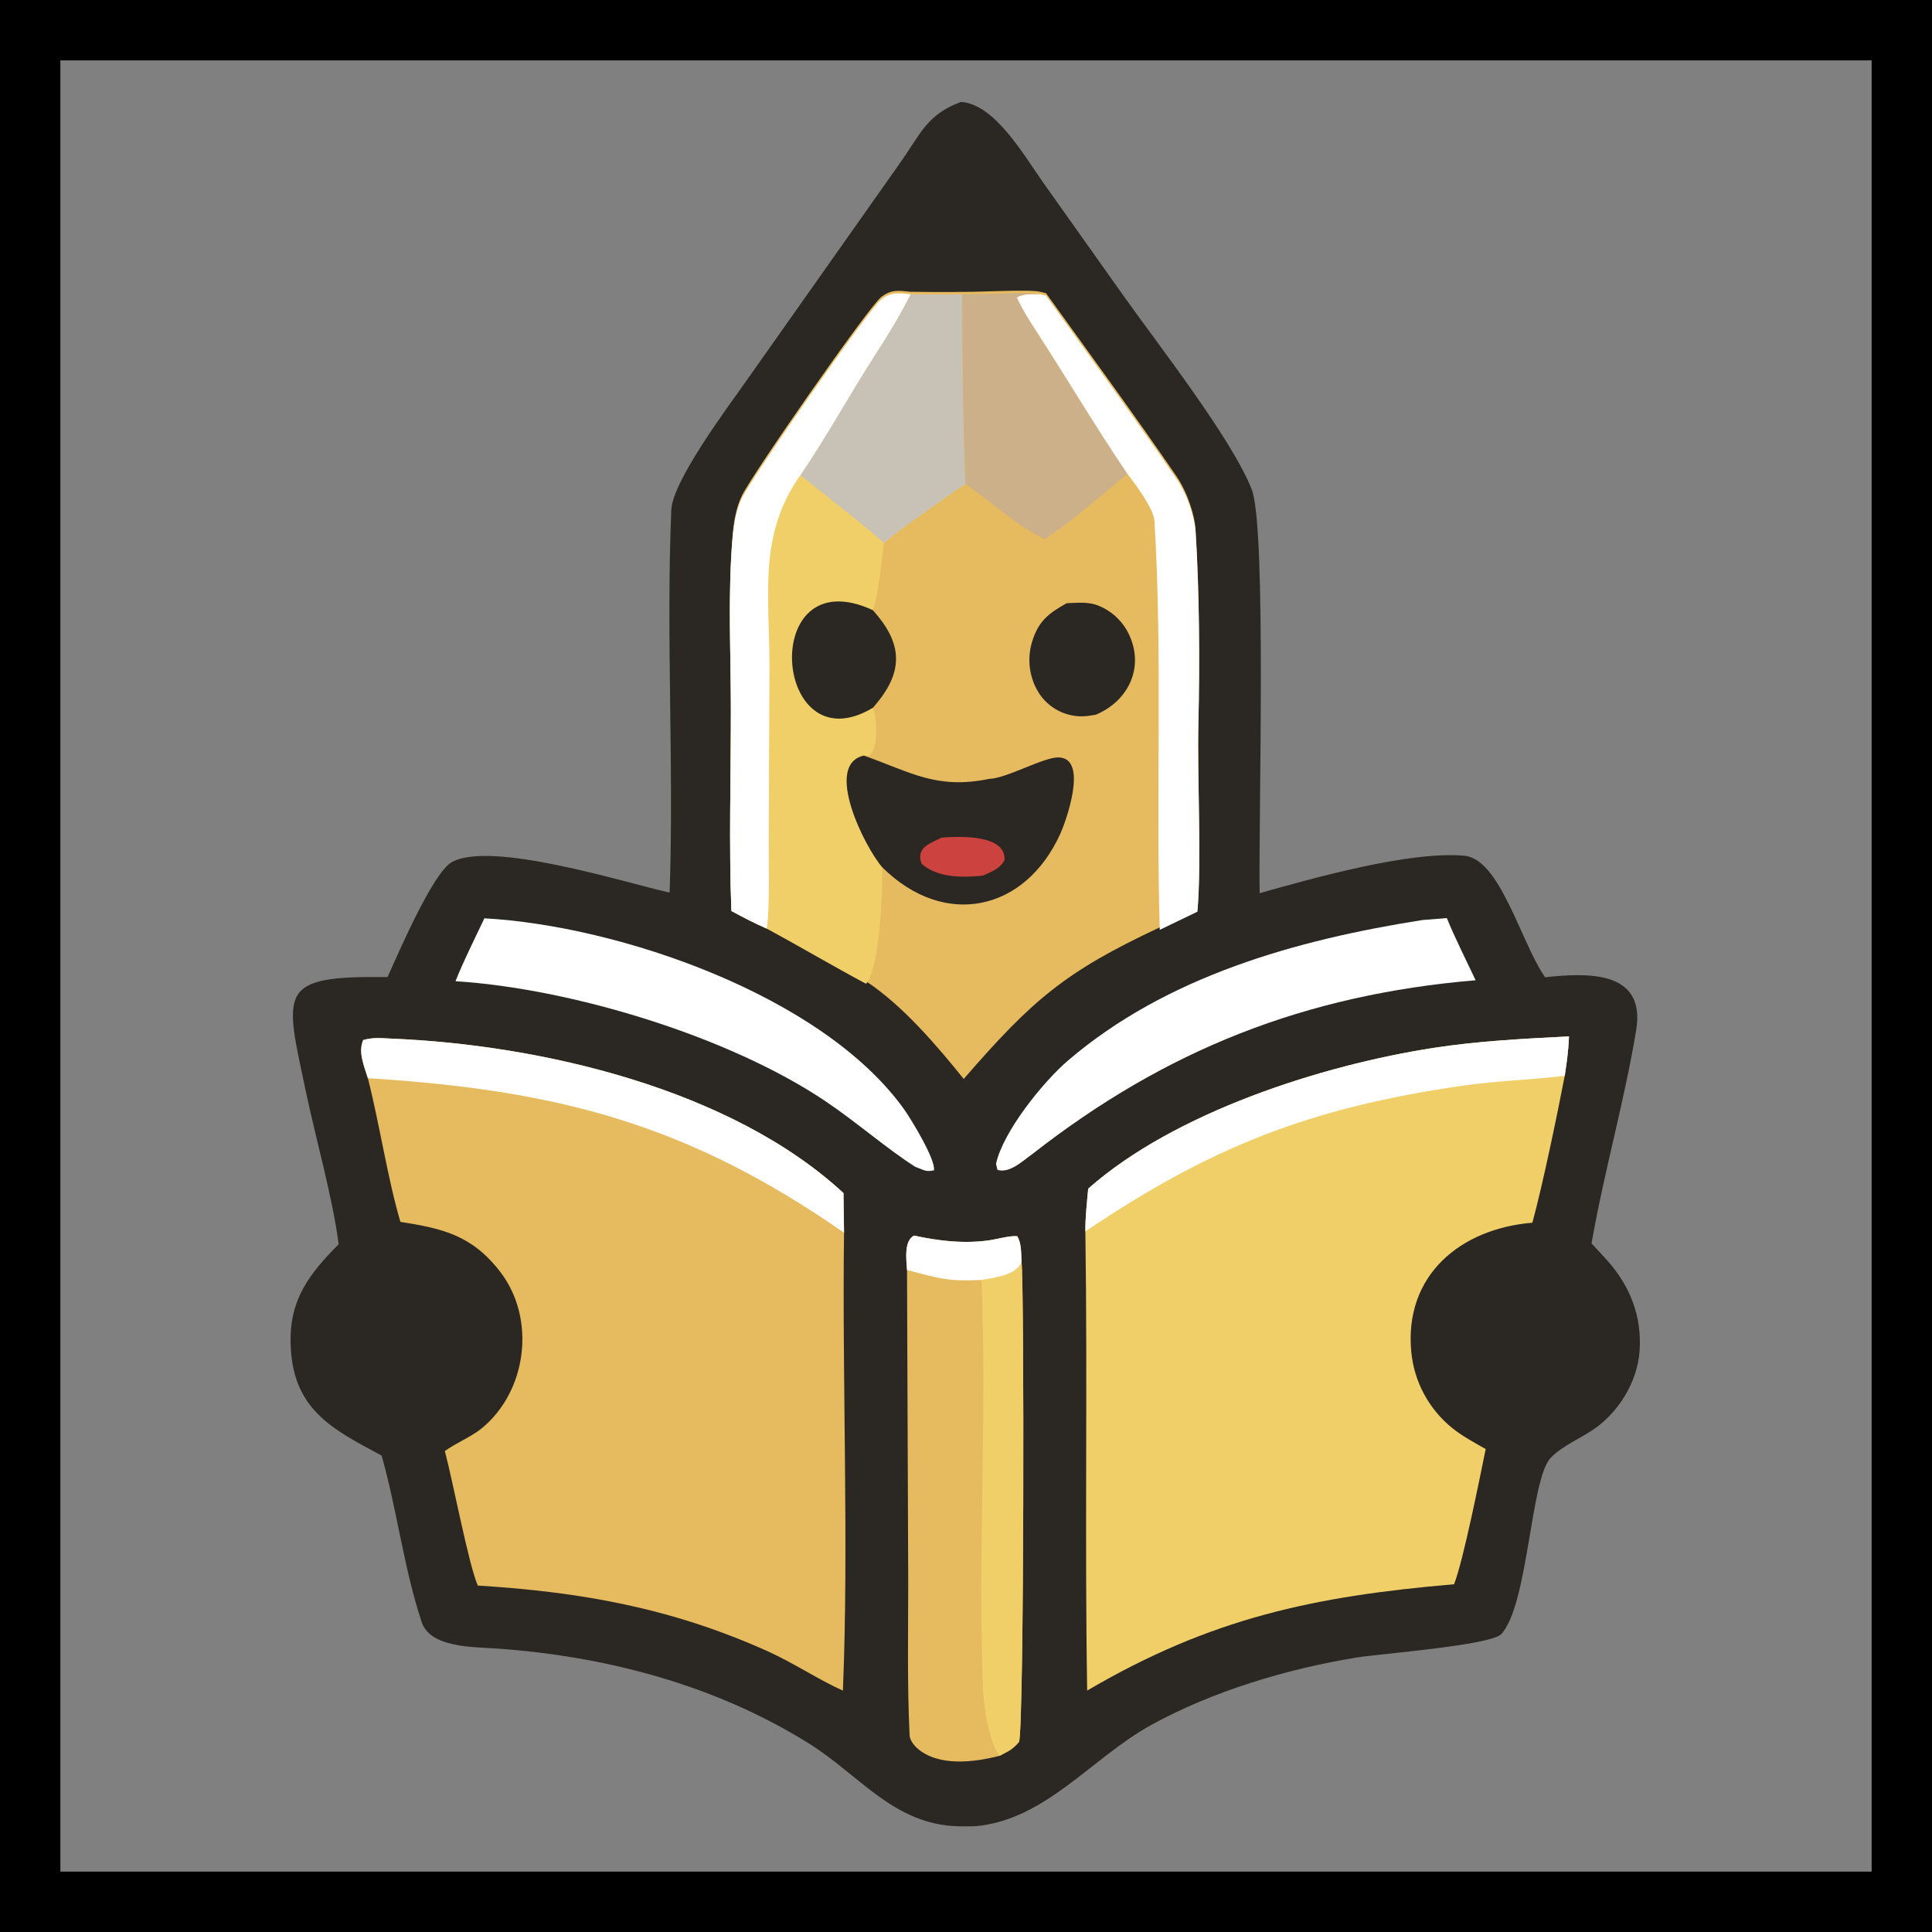 <svg width="32" height="32" viewBox="0 0 32 32" fill="none" xmlns="http://www.w3.org/2000/svg">
<rect x="0" y="0" width="32" height="32" fill="#808080" stroke="none"/>
<rect x="0.5" y="0.5" width="31" height="31" stroke="black"/>
<path d="M15.918 1.688C16.484 1.727 16.966 2.586 17.282 3.029L18.598 4.884C19.166 5.687 20.398 7.258 20.732 8.105C20.983 8.741 20.841 13.686 20.864 14.794C21.73 14.55 23.352 14.09 24.257 14.174C24.837 14.228 25.183 15.568 25.562 16.142L25.591 16.186C26.249 16.118 27.268 16.048 27.1 17.064C26.905 18.245 26.567 19.41 26.361 20.594C26.449 20.688 26.536 20.783 26.622 20.878C26.999 21.301 27.196 21.801 27.157 22.372C27.121 22.892 26.806 23.403 26.372 23.69C26.163 23.829 25.91 23.936 25.725 24.106C25.713 24.117 25.702 24.128 25.691 24.14C25.348 24.471 25.319 26.563 24.868 27.064C24.698 27.252 22.841 27.393 22.475 27.453C21.324 27.64 20.086 28.009 19.062 28.574C18.082 29.115 17.317 30.145 16.155 30.248C16.059 30.25 15.963 30.251 15.868 30.249C14.804 30.22 14.236 29.402 13.407 28.883C11.853 27.909 10.033 27.43 8.217 27.304C7.831 27.277 7.126 27.293 6.984 26.866C6.692 25.985 6.575 25.007 6.321 24.109C5.497 23.667 4.831 23.342 4.813 22.23C4.801 21.513 5.127 21.095 5.609 20.609C5.516 19.867 5.232 18.861 5.073 18.111C4.712 16.402 4.575 16.161 6.419 16.183C6.605 15.771 7.17 14.457 7.481 14.281C8.128 13.916 10.344 14.616 11.091 14.785C11.165 12.686 11.03 10.545 11.119 8.445C11.139 7.969 12.046 6.755 12.355 6.317L13.902 4.125L14.911 2.694C15.252 2.213 15.35 1.898 15.918 1.688Z" fill="#2B2723"/>
<path d="M15.939 4.834C16.229 4.839 17.049 4.789 17.229 4.833C17.261 4.84 17.293 4.848 17.325 4.856C18.033 5.838 18.804 6.893 19.484 7.885C19.681 8.173 19.789 8.556 19.802 8.762C19.866 9.768 19.873 10.955 19.849 11.956C19.828 12.86 19.904 14.211 19.834 15.059L19.209 15.36C17.641 16.094 17.102 16.557 15.962 17.871C15.522 17.322 14.942 16.644 14.345 16.254C13.796 15.961 13.252 15.637 12.699 15.34C12.486 15.246 12.319 15.159 12.114 15.048C12.072 13.939 12.107 12.815 12.106 11.704C12.105 10.782 12.056 9.828 12.131 8.91C12.15 8.671 12.183 8.43 12.287 8.212C12.451 7.866 14.381 5.09 14.593 4.922C14.758 4.791 14.886 4.812 15.082 4.833C15.364 4.835 15.657 4.841 15.939 4.834Z" fill="#E6BA5E"/>
<path d="M12.114 15.089C12.072 13.98 12.107 12.856 12.106 11.745C12.105 10.824 12.056 9.869 12.131 8.952C12.15 8.713 12.183 8.472 12.287 8.253C12.451 7.907 14.381 5.131 14.593 4.963C14.758 4.832 14.886 4.854 15.082 4.874C15.364 4.876 15.657 4.882 15.939 4.875C15.935 5.922 15.952 6.969 15.99 8.016C15.775 8.157 14.789 8.846 14.64 8.996C14.611 9.228 14.539 9.916 14.457 10.106C14.928 10.629 14.987 11.091 14.516 11.654L14.481 11.697C14.473 11.705 14.466 11.714 14.459 11.722C14.527 11.899 14.553 12.378 14.408 12.511L14.309 12.515C13.636 12.663 14.323 14.032 14.614 14.366C14.618 14.772 14.579 16.002 14.345 16.295C13.796 16.002 13.252 15.679 12.699 15.381C12.486 15.287 12.319 15.2 12.114 15.089Z" fill="#F0CF68"/>
<path d="M15.082 4.874C15.364 4.876 15.657 4.882 15.939 4.875C15.935 5.922 15.952 6.969 15.99 8.016C15.775 8.157 14.789 8.846 14.64 8.996C14.515 8.855 13.477 8.052 13.257 7.87C13.7 7.219 14.089 6.504 14.518 5.841C14.717 5.535 14.919 5.2 15.082 4.874Z" fill="#C7C1B6"/>
<path d="M12.114 15.089C12.072 13.98 12.107 12.856 12.106 11.745C12.105 10.824 12.056 9.869 12.131 8.952C12.15 8.713 12.183 8.472 12.287 8.253C12.451 7.907 14.381 5.131 14.593 4.963C14.758 4.832 14.886 4.854 15.082 4.874C14.919 5.2 14.717 5.535 14.518 5.841C14.089 6.504 13.7 7.219 13.257 7.87C12.557 8.855 12.743 9.852 12.745 11.01L12.732 13.947C12.732 14.265 12.751 15.091 12.699 15.381C12.486 15.287 12.319 15.2 12.114 15.089Z" fill="white"/>
<path d="M14.459 11.722C12.799 12.72 12.548 9.223 14.457 10.106C14.928 10.629 14.987 11.091 14.516 11.654L14.481 11.697C14.473 11.706 14.466 11.714 14.459 11.722Z" fill="#2B2723"/>
<path d="M15.939 4.875C16.229 4.88 17.049 4.83 17.229 4.874C17.09 4.876 16.96 4.861 16.843 4.927C16.924 5.106 17.025 5.268 17.131 5.432C17.65 6.231 18.139 7.06 18.674 7.848C18.303 8.155 17.689 8.686 17.307 8.927C16.883 8.748 16.379 8.279 15.99 8.016C15.952 6.969 15.935 5.922 15.939 4.875Z" fill="#CCB08A"/>
<path d="M17.229 4.874C17.261 4.882 17.293 4.889 17.325 4.897C18.033 5.879 18.804 6.935 19.484 7.927C19.681 8.214 19.789 8.597 19.802 8.803C19.866 9.809 19.873 10.996 19.849 11.997C19.828 12.902 19.904 14.252 19.834 15.1L19.209 15.401C19.144 13.153 19.256 10.875 19.122 8.635C19.109 8.419 18.808 8.028 18.674 7.848C18.139 7.06 17.65 6.231 17.131 5.432C17.025 5.268 16.924 5.106 16.843 4.927C16.96 4.861 17.09 4.876 17.229 4.874Z" fill="white"/>
<path d="M14.309 12.515C15.099 12.796 15.515 13.078 16.382 12.901C16.67 12.894 17.284 12.541 17.531 12.545C18.041 12.555 17.646 13.624 17.563 13.808C16.976 15.103 15.637 15.381 14.614 14.366C14.323 14.032 13.636 12.663 14.309 12.515Z" fill="#2B2723"/>
<path d="M15.599 13.873C15.889 13.852 16.671 13.816 16.637 14.25C16.552 14.396 16.44 14.427 16.284 14.502C15.958 14.54 15.523 14.541 15.265 14.307C15.167 14.042 15.391 13.974 15.599 13.873Z" fill="#CC423E"/>
<path d="M17.668 9.991C17.819 9.984 18.016 9.968 18.157 10.018C18.389 10.1 18.581 10.27 18.691 10.491C18.962 11.038 18.7 11.608 18.149 11.838C18 11.864 17.885 11.879 17.735 11.845C17.498 11.793 17.295 11.641 17.177 11.428C17.045 11.188 17.015 10.906 17.091 10.643C17.195 10.287 17.37 10.157 17.668 9.991Z" fill="#2B2723"/>
<path d="M18.024 19.688C19.448 18.427 21.89 17.642 23.753 17.355C24.49 17.241 25.243 17.204 25.988 17.166C25.977 17.411 25.954 17.575 25.917 17.818C25.792 18.467 25.553 19.622 25.381 20.252C24.189 20.35 23.255 21.123 23.375 22.39C23.422 22.886 23.667 23.341 24.055 23.654C24.204 23.777 24.436 23.904 24.608 24.001C24.511 24.47 24.239 25.843 24.084 26.24C21.767 26.439 20.06 26.797 18.007 28.001C17.965 25.459 18.015 22.922 17.977 20.396C17.975 20.165 18.003 19.92 18.024 19.688Z" fill="#F0CF68"/>
<path d="M18.024 19.688C19.448 18.427 21.89 17.642 23.753 17.355C24.49 17.241 25.243 17.204 25.988 17.166C25.977 17.411 25.954 17.575 25.917 17.818C25.347 17.888 24.796 17.9 24.223 17.983C21.7 18.346 20.05 18.997 17.977 20.396C17.975 20.165 18.003 19.92 18.024 19.688Z" fill="white"/>
<path d="M6.093 17.858C6.027 17.645 5.93 17.427 6.016 17.226C6.182 17.178 6.32 17.196 6.489 17.203C8.953 17.304 12.102 18.033 13.971 19.761L13.98 20.418C13.947 22.863 14.061 25.598 13.961 28.002C13.56 27.823 13.148 27.545 12.713 27.349C11.124 26.635 9.631 26.368 7.914 26.262C7.763 25.92 7.5 24.526 7.368 24.034C7.55 23.902 7.804 23.799 7.972 23.663C8.729 23.049 8.882 21.848 8.29 21.072C7.824 20.461 7.333 20.348 6.632 20.238C6.421 19.525 6.286 18.614 6.093 17.858Z" fill="#E6BA5E"/>
<path d="M6.093 17.858C6.027 17.645 5.93 17.427 6.016 17.226C6.182 17.178 6.32 17.196 6.489 17.203C8.953 17.304 12.102 18.033 13.971 19.761L13.98 20.418C11.379 18.608 9.225 18.055 6.093 17.858Z" fill="white"/>
<path d="M15.023 21.036C15.012 20.862 14.969 20.55 15.14 20.465C15.552 20.554 15.947 20.601 16.366 20.546C16.518 20.525 16.719 20.464 16.848 20.475C16.922 20.595 16.912 20.757 16.92 20.905C16.966 21.27 16.963 28.58 16.879 28.85C16.768 28.981 16.706 29.002 16.556 29.082C16.148 29.187 15.542 29.269 15.189 28.954C15.138 28.908 15.069 28.817 15.066 28.747C15.025 27.901 15.043 27.043 15.043 26.195L15.023 21.036Z" fill="#E6BA5E"/>
<path d="M16.92 20.905C16.966 21.27 16.963 28.58 16.879 28.85C16.768 28.981 16.706 29.002 16.556 29.082C16.387 28.864 16.295 28.288 16.284 28.019C16.19 25.754 16.353 23.461 16.256 21.2C16.47 21.166 16.837 21.118 16.92 20.905Z" fill="#F0CF68"/>
<path d="M15.023 21.036C15.012 20.862 14.969 20.55 15.14 20.465C15.552 20.554 15.947 20.601 16.366 20.546C16.518 20.525 16.719 20.464 16.848 20.475C16.922 20.595 16.912 20.757 16.92 20.905C16.837 21.118 16.47 21.166 16.256 21.2C15.694 21.227 15.558 21.174 15.023 21.036Z" fill="white"/>
<path d="M23.557 15.239L23.964 15.206C24.093 15.525 24.291 15.917 24.441 16.236C21.619 16.475 19.316 17.383 17.105 19.11C16.936 19.23 16.725 19.438 16.521 19.377L16.497 19.277C16.613 18.741 17.282 17.913 17.694 17.562C19.326 16.167 21.476 15.567 23.557 15.239Z" fill="white"/>
<path d="M8.023 15.21C10.249 15.332 13.629 16.488 14.977 18.377C15.092 18.539 15.502 19.211 15.469 19.385C15.323 19.413 15.312 19.381 15.158 19.325C14.702 19.037 14.175 18.577 13.673 18.24C12.069 17.162 9.46 16.373 7.545 16.252C7.667 15.937 7.875 15.524 8.023 15.21Z" fill="white"/>
</svg>
